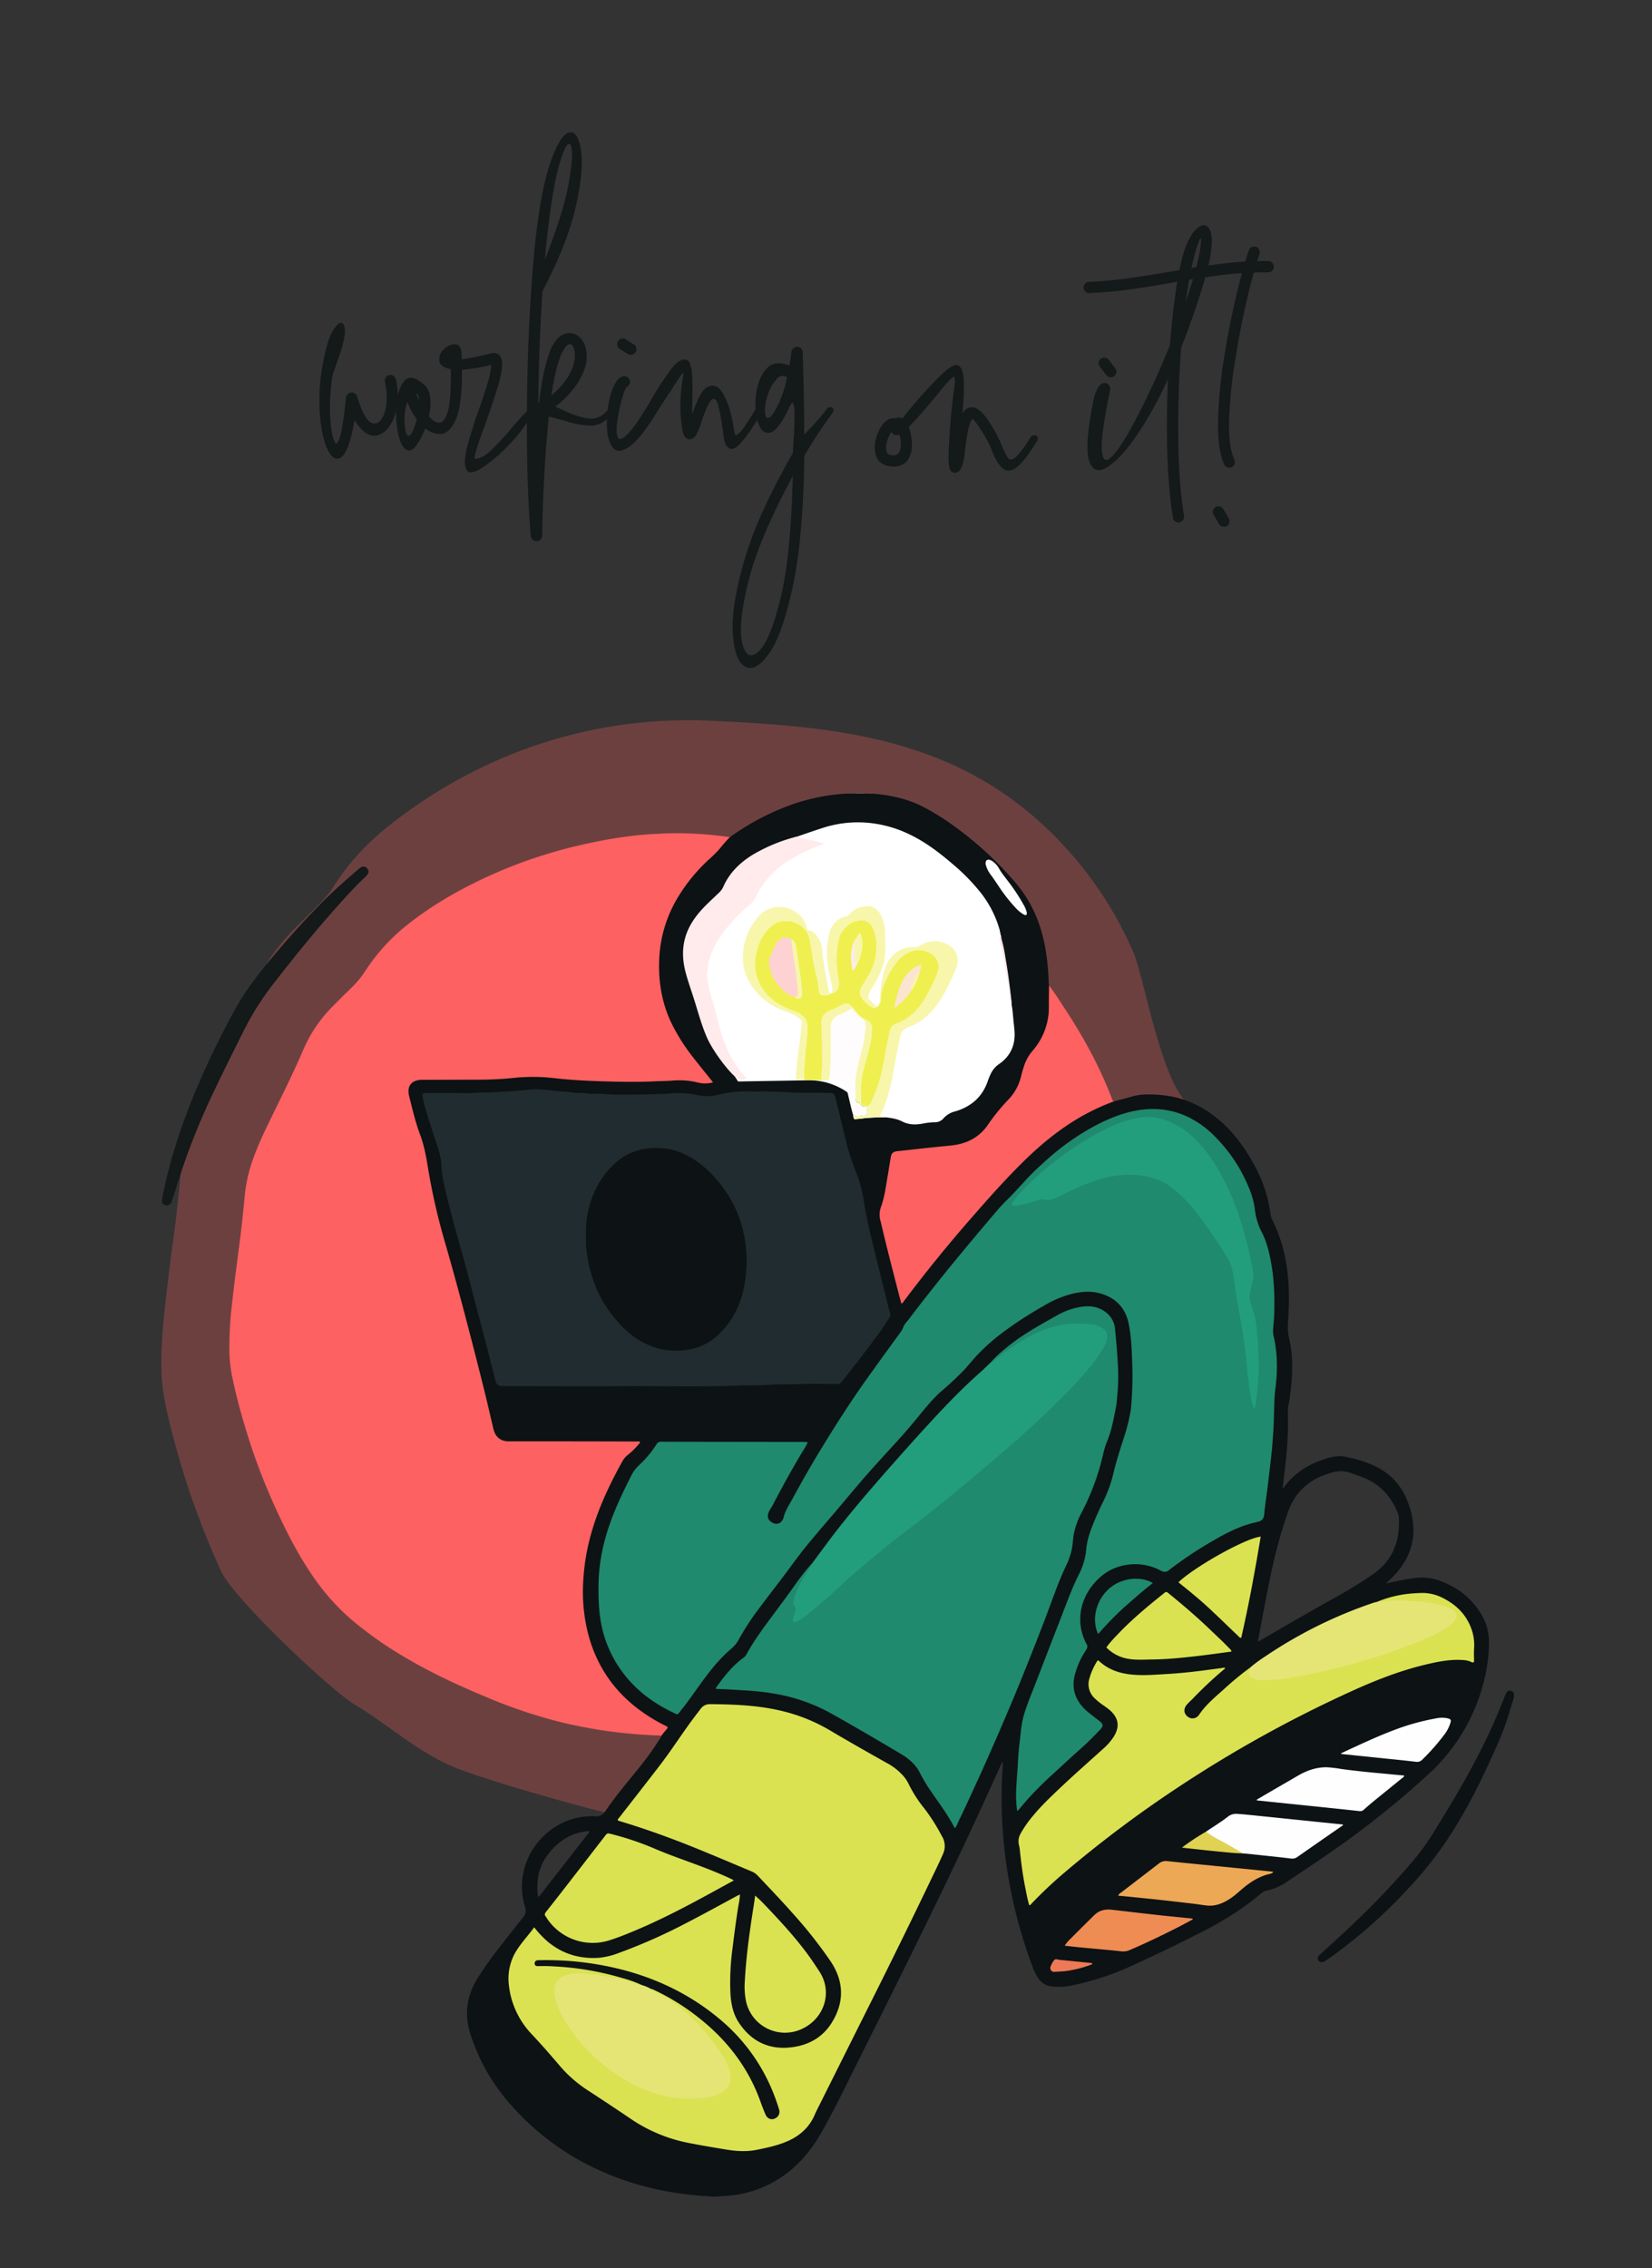 <svg id="Layer_1" data-name="Layer 1" xmlns="http://www.w3.org/2000/svg" viewBox="0 0 1065.6 1463.04"><rect x="0" y="0" width="1065.6" height="1463.04" fill="#333333" stroke="none"/><title>illustration</title><path d="M774.28,715A116.85,116.85,0,0,0,766,724.4c-2.74,3.44-6.1,6.27-9.28,9.27a142.06,142.06,0,0,0-24.57,29.86,106.74,106.74,0,0,0-15.75,49.21c-1.17,18.69,1.43,36.73,9.34,53.84,5,10.87,11.69,20.74,19,30.16,4.69,6,9.53,11.93,14.3,17.9.43.54.83,1.09,1.38,1.81a25.15,25.15,0,0,1-12.87-.05A63.09,63.09,0,0,0,727,915c-4.67.38-9.35.34-14,.57-11.39.57-282.21-253.41-293.61-253.69-15.66-.39-31.31-.92-46.9-2.66a156.21,156.21,0,0,0-34.72-.43,265.78,265.78,0,0,1-28.64,1.48l-46.74.15a14.42,14.42,0,0,0-6.26,1.1,8.09,8.09,0,0,0-5,7.4,16.14,16.14,0,0,0,.44,4.85c2.7,10.53,5.09,21.14,9,31.35,3.38,8.88,5.1,18.22,6.58,27.56a521,521,0,0,0,14.4,62.68c11,38.31,21,76.9,30.72,115.55,2.91,11.53,5.53,23.14,8.28,34.71.19.79.36,1.59.58,2.37,1.7,6,5.81,9.19,12,9.29,3.77.07,7.54,0,11.31,0l94.09.15a5.49,5.49,0,0,1,2.64.23c.37,1.09-.71,1.45-1,2.08a13,13,0,0,1-4.42,5.6c-3.47,2.21-6.76,4.49-8.7,8-10.62,19.07-19.92,38.71-25.88,59.79a177.22,177.22,0,0,0-6.44,38.13c-.91,16,62.71,20.68,67.17,36.08,8.52,29.39-35.82,62.41-9.71,78,3.49,2.09,7.07,4,10.75,5.77,1.31.62,1.41,1.22.5,2.27s-1.62,1.92-2.43,2.89a6.74,6.74,0,0,1-5.37,2.47h0c-26.41-.89-35.95-22.71-61.65-28.83-21.22-5-80.67-21.69-100.8-30-23.89-9.91-42.6-27.41-64.8-40.77-14.94-9-77.32-67.47-85.74-85.69a510.21,510.21,0,0,1-24.11-62.92c-4.55-14.62-8.56-29.39-11.73-44.37a125.71,125.71,0,0,1-2.7-23c-.31-13,.79-26,2.18-38.9,1.77-16.55,3.87-33.06,6.11-49.55,1.86-13.72,3.19-27.5,4.56-41.28,1.06-10.69,4-21,7.74-31,4.6-12.43,10.52-24.26,16.34-36.14,8.42-17.17,16.84-34.34,24.38-51.93,5.43-12.67,13.39-23.74,22.92-33.65,5.67-5.89,11.6-11.53,17.38-17.32a72,72,0,0,0,9.83-12.12c9.91-15.61,22.51-28.72,37-40C311.8,485,383.39,461.43,458.53,464.9c74.15,3.42,145.08,9.52,204.77,58.86a243.32,243.32,0,0,1,67.91,90.83c7.26,16.84,20.1,97,40.64,100.15C772.66,714.86,773.47,714.93,774.28,715Z" fill="#fe6161" opacity="0.29"/><path d="M566.13,519.84c43.75,6.34,88.7,37.71,100.08,83.52,6.32,25.41.2,46.81-2.16,54.72-13,43.68-49.13,64.36-59,69.84-9.68,5.35-49.64,27.44-95,12.24-46.34-15.51-79.28-63.49-77-113.76,2.36-53,42.7-83.42,46.8-86.4C516.44,513.29,556.17,518.4,566.13,519.84Z" fill="#fff"/><path d="M976.55,1094.76c-1.34,4.32-2.66,8.65-4,13-3.72,11.67-8.92,22.72-14.12,33.77a352.68,352.68,0,0,1-25,45.26A251,251,0,0,1,908,1218.51,325.21,325.21,0,0,1,857.52,1263c-.78.55-1.59,1.07-2.37,1.63a5.5,5.5,0,0,1-2,.84,2.34,2.34,0,0,1-2.73-1,2.44,2.44,0,0,1,.19-2.92,13.48,13.48,0,0,1,1.68-1.7c12.21-10.93,24.21-22.08,35.65-33.82,9.21-9.45,18.13-19.16,26.47-29.39,6.13-7.51,11-15.89,16.06-24.12,9.68-15.71,18.88-31.69,27-48.28q7-14.3,12.79-29.14c.32-.82.63-1.65,1-2.43,1.34-2.65,3-2.9,5.23-.78Z" fill="#0d1214"/><path d="M552.23,511.56h5.28a.5.5,0,0,1-.17.72,6.79,6.79,0,0,1-4.94,0A.51.51,0,0,1,552.23,511.56Z" fill="#626567"/><path d="M957.09,1044.26c-5.7-11.37-14.7-19.16-26.39-23.91a34.37,34.37,0,0,0-16.63-2.69,109,109,0,0,0-12.29,2.05c-1.25.28-2.51.49-3.76.76s-2.46.55-3.9.87c.2-.37.22-.46.28-.5.54-.48,1.09-.94,1.62-1.43,14.22-13,19.08-28.74,13.24-47.31-3.45-11-9.84-19.82-20.23-25.39a71.74,71.74,0,0,0-18.7-6.52,29.88,29.88,0,0,0-5.89-1,28,28,0,0,0-8.46,1.45c-11.26,3.36-20.91,9.09-27.86,18.82-.16.23-.34.51-.74.4.32-2.85.62-5.71,1-8.56,1.55-12.94,2.78-25.9,2.37-39a23.38,23.38,0,0,1,.35-6A103.62,103.62,0,0,0,832.72,895c1.13-10.3,1.28-20.55-1-30.76a35.62,35.62,0,0,1-1-10.24,197.48,197.48,0,0,0,.44-25.86c-.87-14.35-4-28.11-10.33-41.06a12.78,12.78,0,0,1-1.33-4.08,89.13,89.13,0,0,0-11.06-32.69c-4.85-8.61-10.39-16.71-17.45-23.66-11.89-11.71-25.88-19.12-42.75-20.42-6.14-.48-12.28-.68-18.32,1.08-3.75,1.1-7.54,2.05-11.32,3.07h0a9.51,9.51,0,0,0-4.34.95A136.08,136.08,0,0,0,690.14,724a203.41,203.41,0,0,0-37,31.46c-9.78,10.44-19.45,21-28.83,31.78q-21.08,24.27-40.5,49.9c-.55.73-.9,1.7-2.07,2a17.58,17.58,0,0,1-1.12-3.4c-1-3.79-1.92-7.59-2.9-11.39-3.31-12.85-6.6-25.71-9.57-38.65a10.36,10.36,0,0,1,.37-6.11,64.72,64.72,0,0,0,2.62-10c1.41-7.38,2.75-14.78,3.83-22.22.42-2.9,1.28-4,3.69-4.27,7.48-.73,14.93-1.62,22.38-2.54,5.71-.71,11.51-.59,17.13-1.9,7.81-1.82,14.44-5.52,19.08-12.31a122.38,122.38,0,0,1,12.45-15.51,36.38,36.38,0,0,0,9.71-17.34c1.39-6.22,3.74-12,8.16-16.85a38.59,38.59,0,0,0,5.78-9.35c4.68-9.65,3.79-20,3.71-30.16a5.13,5.13,0,0,0-.46-1.6h0c0-.48-.14-1-.15-1.42a153.68,153.68,0,0,0-2.32-23.35c-2.86-15.37-8.78-29.38-19-41.32a223.16,223.16,0,0,0-38.6-35.79,151.85,151.85,0,0,0-21.71-13.59c-10.11-5-20.89-7.33-32.05-8.18a4.6,4.6,0,0,1-1.92,0l-3.33,0h-5.38l-3.81,0H546a127.85,127.85,0,0,0-32.59,6.13A160.09,160.09,0,0,0,470.77,540h0a7.67,7.67,0,0,0-3.68,2.94,106.69,106.69,0,0,1-7.89,8.71c-4.38,4.44-9,8.62-13,13.46-8.43,10.25-15,21.48-18.57,34.36a84.4,84.4,0,0,0-2.91,30.14,92.05,92.05,0,0,0,3.83,20.7A94.62,94.62,0,0,0,439.17,672a262,262,0,0,0,17.48,23.16c.62.76,1.48,1.41,1.64,2.62a13.69,13.69,0,0,1-6.27,0,61.67,61.67,0,0,0-18.11-1.5c-6.53.56-13.08.69-19.62.83-12.79.28-25.57-.22-38.35-.83-7.35-.36-14.63-1.39-22-1.8-4.86-.27-9.7-1-14.6-.57-10.1.91-20.2,1.85-30.37,1.82-11.59,0-23.19,0-34.79,0a21,21,0,0,0-5.7.66,7,7,0,0,0-5.4,6.8,13.64,13.64,0,0,0,.14,3.83c1.6,6.69,2.92,13.48,5.33,19.93a128,128,0,0,1,6.54,24.53,378.15,378.15,0,0,0,9.67,44q11,38.29,20.81,76.9,6.24,24.28,12,48.7c1.64,7,4.67,9.25,11.88,9.25h78.48c.64,0,1.28,0,1.92,0s1.23-.18,1.45.51-.32,1-.7,1.43a57,57,0,0,1-5.87,5.65,14.41,14.41,0,0,0-3.85,4.55A274.5,274.5,0,0,0,386,973.6a147.4,147.4,0,0,0-10.51,49.26,108.62,108.62,0,0,0,3.74,32.52,87.33,87.33,0,0,0,29.5,45.3,96.65,96.65,0,0,0,18.7,12.1c2.58,1.26,2.6,1.49.81,3.82-.72,1-1.62,1.8-1.71,3.09a6.61,6.61,0,0,1-1.21,2.32,193.38,193.38,0,0,1-14.23,19.57c-7.06,8.78-14.39,17.35-20.67,26.73a6.87,6.87,0,0,1-6.31,3.2,47.45,47.45,0,0,0-10.51.67c-26.05,5.15-43,32-34.91,57.89a6.54,6.54,0,0,1-1.28,6.64c-5.16,6.42-10.23,12.9-15.29,19.4a216.19,216.19,0,0,0-14.48,20.57c-6.5,10.76-8.16,22.19-4.49,34.3a124.73,124.73,0,0,0,25.82,46,167.27,167.27,0,0,0,52,40.17c21,10.5,43.36,16.41,66.69,18.72,3.81.38,7.63.63,11.45.95l3.35,0c3.49-.37,7-.43,10.49-.91a72.06,72.06,0,0,0,34.62-14.18c9.43-7.22,16.62-16.32,22.45-26.57,7.38-13,13.93-26.42,20.57-39.8,8.76-17.67,17.63-35.28,26.39-52.95q12.07-24.37,24-48.81,23.16-47.47,44.79-95.66c.24-.53.31-1.2,1-1.54,0,1,.06,2,0,2.92a295.53,295.53,0,0,0-.39,33.54,306.71,306.71,0,0,0,4.7,41.65,313.92,313.92,0,0,0,15,54.16,32.72,32.72,0,0,0,3.63,7.27,11.56,11.56,0,0,0,8,5.2,42.37,42.37,0,0,0,15.48-.91,174.15,174.15,0,0,0,34.09-11.1c15.69-7,31.1-14.5,46.42-22.24,14.15-7.15,27.67-15.33,39.79-25.66a7.85,7.85,0,0,1,3.6-1.79,37.64,37.64,0,0,0,13.5-6c8.9-6,17.83-11.87,26.64-18a580.2,580.2,0,0,0,65.15-52,120.3,120.3,0,0,0,33.12-53.06,109,109,0,0,0,4.93-28.23C960.64,1055.9,959.91,1049.9,957.09,1044.26ZM830.51,976c4.77-14,14.45-22.34,28.5-26.16a19.61,19.61,0,0,1,12.88.42c3.33,1.33,6.8,2.29,10.05,3.86,9.48,4.56,15.77,12,19.64,21.64.95,2.38.84,4.86.8,7.33-.14,8.42-2.18,16.26-7.21,23.16a39.63,39.63,0,0,1-9.67,9.23c-7.64,5.25-15.55,10.06-23.64,14.58-16.16,9-32.18,18.31-48.22,27.57-.62.36-1.25.68-2.27,1.23.89-4.8,1.68-9.19,2.51-13.57,2.42-12.7,4.73-25.42,7.65-38A323.29,323.29,0,0,1,830.51,976ZM473.68,693.77a64.79,64.79,0,0,1-11.5-23c-3.1-10.77-5-21.81-7.45-32.73-2.69-12,.52-23.12,6.53-33.55a101.85,101.85,0,0,1,14-18.5,9.42,9.42,0,0,0,2.08-3.18c5.25-14.49,15.5-24.35,29-31.2q2.18-1.1,4.34-2.23a4.23,4.23,0,0,1-1-.19c-3.26-.9-6.5-1.89-9.77-2.78-.63-.17-1.47-.25-1.45-1.24a99.18,99.18,0,0,1,11-3.95c7.09-2.42,14.16-4.93,21.29-7.23a73.34,73.34,0,0,1,25.51-3.53,76.8,76.8,0,0,1,30.85,7.94c10.17,4.92,19,11.72,27.5,19a129.34,129.34,0,0,1,17.62,17.94,68.51,68.51,0,0,1,12.41,23.85,5.47,5.47,0,0,1,.34,1.87h0a5.32,5.32,0,0,0,.34,1.18c0,.27.09.54.13.81.29.49,0,1.12.39,1.59,0,.16.07.31.1.47l-.15.2a1.1,1.1,0,0,1-.47.1c3.07,12,4.74,24.32,6.48,36.59.3,2.1.59,4.21.78,6.33.8,4.16.9,8.4,1.43,12.59.13,1.11.21,2.22.32,3.33.87,9.18-2.14,16.64-9.8,22a15.78,15.78,0,0,0-5.51,6.48,40.21,40.21,0,0,0-1.74,4.19c-3.46,10.5-10.82,16.91-21.22,19.94a14.62,14.62,0,0,0-7.44,4.44,7.05,7.05,0,0,1-5.69,2.54,45.8,45.8,0,0,0-8.07.94c-4.51.82-8.84.69-13.05-1.49-3.21-1.66-6.81-2.17-10.38-2.59a128.7,128.7,0,0,0-13.32.47c-1.64.19-3.27.45-4.91.55-2.36.13-2.38.78-2.84-2.34,2,.86,4,.56,6,.25a22.37,22.37,0,0,1,2.57-.26c.63-1.79-.31-5.39-.46-5.42-.59-.14-1.2-.23-1.79-.35l-4.6-4.52a43,43,0,0,0-30.82-12.29l-45.2.76ZM352.74,1197.11c6.7-9.27,15.54-15.23,27.25-16.07l.27.49q-16.33,20.94-32.66,41.87l-.53-.22C345.83,1213.85,347.09,1204.92,352.74,1197.11Z" fill="#0d1214"/><path d="M718.67,710.35c-21,7.57-38.79,20.08-54.82,35.29-13.53,12.83-25.83,26.84-38.08,40.86q-22.5,25.75-43,53.11c-.31.42-.51,1-1.37,1.12-.71-2.66-1.45-5.33-2.14-8-3.69-14.39-7.43-28.76-10.82-43.23-.13-.54-.21-1.1-.39-1.63a14.79,14.79,0,0,1,.44-10c2.07-5.88,2.83-12.12,3.91-18.25.76-4.33,1.41-8.67,2.14-13,.49-2.88,1.5-3.81,4.41-4.12,10.08-1.09,20.16-2.26,30.26-3.23,4.23-.41,8.43-.74,12.48-2.14a29.38,29.38,0,0,0,15.6-11.72,126.61,126.61,0,0,1,13.32-16.35,32.21,32.21,0,0,0,8-14.77q.82-3.49,2-6.91a28.4,28.4,0,0,1,5.37-9.53,42.79,42.79,0,0,0,10.43-24.27c.15-1.67.13-3.36.15-5,0-4.31.06-8.63.09-12.94,4.05,5.25,7.52,10.89,11.14,16.43a329.73,329.73,0,0,1,17.56,30A282.56,282.56,0,0,1,717,708C717.35,708.85,717.33,710.11,718.67,710.35Z" fill="#fe6161"/><path d="M470.77,540a90.94,90.94,0,0,0-6.49,7.37A73.67,73.67,0,0,1,457,554.6a111.74,111.74,0,0,0-19.3,23.45,83.9,83.9,0,0,0-12.37,38.65c-.91,14.67,1.13,28.85,7.34,42.28a123.12,123.12,0,0,0,14.94,23.69c3.68,4.73,7.48,9.37,11.23,14.05l1.09,1.43a19.82,19.82,0,0,1-10.12,0A49.3,49.3,0,0,0,433.61,697c-3.67.29-7.34.26-11,.44-8.94.45-17.9.42-26.85.2-12.3-.31-24.59-.72-36.84-2.09a122.39,122.39,0,0,0-27.26-.34,211.12,211.12,0,0,1-22.5,1.17l-36.71.11a11.43,11.43,0,0,0-4.91.86,6.4,6.4,0,0,0-4,5.82,12.87,12.87,0,0,0,.35,3.81c2.12,8.27,4,16.6,7,24.62,2.66,7,4,14.31,5.17,21.64a410,410,0,0,0,11.31,49.23c8.66,30.09,16.48,60.4,24.13,90.75,2.28,9.06,4.34,18.17,6.5,27.26.15.63.28,1.25.46,1.87,1.33,4.69,4.56,7.21,9.46,7.3,2.95,0,5.91,0,8.87,0q37,0,73.9.12a4.19,4.19,0,0,1,2.08.18c.25.74-.35,1-.67,1.43a47.49,47.49,0,0,1-7,6.93,13.6,13.6,0,0,0-3.47,3.93c-8.34,15-15.65,30.4-20.32,47a138.78,138.78,0,0,0-5.06,30,109.47,109.47,0,0,0,3.77,37c6.68,23.09,20.85,40.34,41.35,52.58,2.75,1.64,5.56,3.17,8.45,4.53,1,.49,1.1,1,.39,1.79-1.29,1.5-2.54,3.05-3.81,4.58a4.82,4.82,0,0,0-2.34-.38,310,310,0,0,1-61.39-8.33,319.85,319.85,0,0,1-48.55-16.23c-18.77-7.78-37.15-16.33-54.58-26.81a241.42,241.42,0,0,1-33.36-23.76,145.64,145.64,0,0,1-25.35-29c-8.86-13.08-16-27.12-22.59-41.43a401.55,401.55,0,0,1-18.94-49.41c-3.77-12.14-7.07-24.39-9.62-36.84a90.49,90.49,0,0,1-1.71-16.42,241,241,0,0,1,1.78-30.85c1.54-14.22,3.51-28.37,5.29-42.56,1.18-9.35,2.09-18.73,3-28.11a98.2,98.2,0,0,1,6.07-24.35c3.61-9.76,8.27-19.05,12.84-28.37,6.61-13.49,13.22-27,19.14-40.8a88.78,88.78,0,0,1,18-26.42c4.55-4.73,9.3-9.24,13.93-13.89a58.68,58.68,0,0,0,7.76-9.73,124.76,124.76,0,0,1,28.77-30.94c14.76-11.51,30.91-20.72,47.8-28.7a310.14,310.14,0,0,1,65.92-22.16A293.71,293.71,0,0,1,408.86,539c5.39-.61,10.82-1,16.25-1.24,5.91-.31,11.83-.45,17.73-.22a233.64,233.64,0,0,1,26,2.15C469.49,539.82,470.13,539.87,470.77,540Z" fill="#fe6161"/><path d="M104.77,776.12c-.47-1.33,0-2.65,0-4a326,326,0,0,1,10.91-40.67c9.35-27.7,21.65-54.08,35.59-79.72,6.44-11.85,14.58-22.53,23.2-32.84,11.24-13.44,22.85-26.53,35.32-38.84,6.95-6.86,14.27-13.3,21.68-19.64a8,8,0,0,1,1.57-1.08,3,3,0,0,1,3.85.86,2.73,2.73,0,0,1,.24,3.72,6.61,6.61,0,0,1-1.08,1.28c-8.31,7.86-15.88,16.42-23.42,25-13,14.79-25.27,30.14-37.31,45.69a182.91,182.91,0,0,0-18.78,30.31c-6.5,13-13,26-19.2,39.13a445.87,445.87,0,0,0-23.87,61.29c-.86,2.83-1.7,5.66-2.77,8.41S106.84,778.38,104.77,776.12Z" fill="#141919"/><path d="M521.08,930.21a47.59,47.59,0,0,1-3.44,6.06q-10,16.77-19,34.16c-.73,1.42-1.72,2.71-2.44,4.13-2.12,4.19-.29,6.68,2.85,7.92a4.29,4.29,0,0,0,5.31-1.52,5.6,5.6,0,0,0,1-1.91c1.1-4.77,3.9-8.75,6.16-12.94q9.11-16.89,19.14-33.24c9.18-15,18.66-29.79,28.9-44.1q10.45-14.62,21.07-29.14a14.8,14.8,0,0,0,2-3.55c.74-2,2.28-3.46,3.53-5.1q14.57-19.18,29.86-37.8,13.49-16.38,27.26-32.51c2.28-2.68,4.72-5.21,7.24-7.66,4-3.9,7.65-8.16,11.47-12.24,4-4.33,8.37-8.37,12.77-12.32A161.43,161.43,0,0,1,697.86,731c9.43-5.79,19.27-10.75,30-13.56,13.35-3.48,26.44-2.91,39,3.27a62.26,62.26,0,0,1,17.58,13.13,100.19,100.19,0,0,1,22.44,35.63,54,54,0,0,1,2.71,11.88,41.78,41.78,0,0,0,4.51,13.83c3.23,6.44,4.76,13.35,6,20.36,1.88,10.76,2.12,21.61,1.81,32.48-.1,3.34-.54,6.68-.75,10a16.86,16.86,0,0,0,.59,4.73A86.93,86.93,0,0,1,823.53,876a111.5,111.5,0,0,1-1,20.75q-.37,3.33-.5,6.68c-.23,6.07-.26,12.15-.62,18.2-.32,5.26-.68,10.51-1.22,15.75-.64,6.11-1.43,12.2-2.12,18.3-.65,5.7-1.49,11.39-2.22,17.08-.2,1.58-.25,3.17-.52,4.76a4.49,4.49,0,0,1-3.63,3.94l-2.55.64c-8.95,2.16-17.13,6.13-25,10.7a253,253,0,0,0-30,19.83,4.27,4.27,0,0,1-5.24.52,34.74,34.74,0,0,0-16.31-4.25c-11.92,0-21.42,5-28.56,14.48a36.25,36.25,0,0,0-6.34,13.32,33.41,33.41,0,0,0,2.09,21.52,12,12,0,0,0,.95,1.94c1,1.48.74,2.74-.24,4.18a52.5,52.5,0,0,0-6.85,14.71c-1.86,6.19-1.59,12.13,1.68,17.81a28.73,28.73,0,0,0,7,7.83c2.29,1.87,4.66,3.64,7,5.49s2.51,3.13.41,5.35c-4.12,4.36-8.37,8.59-12.86,12.58q-5.64,5-11.18,10.15c-5.5,5.11-11.16,10.07-16.39,15.46a166.33,166.33,0,0,0-11.4,12.63,5.6,5.6,0,0,1-1.83,1.7,77,77,0,0,1-.5-15.43c.16-4,.53-8,.79-11.94.23-3.59.36-7.18.68-10.76.34-3.81.85-7.61,1.25-11.41a74.12,74.12,0,0,1,1.9-11.56,158.51,158.51,0,0,1,5.68-15.77c6.13-15.86,12.22-31.75,18.41-47.59,3.71-9.52,7.1-19.17,11.76-28.32a44.55,44.55,0,0,0,4.64-16.24c.53-5.66,2.38-11.06,4.53-16.33q2.94-7.22,6.39-14.21a86.8,86.8,0,0,0,6.59-18.21c1.81-7.63,4.18-15.07,6.6-22.51a121.3,121.3,0,0,0,4.43-17.38c.34-2,.45-4.12.63-6.19a226.33,226.33,0,0,0,.37-27.56c-.28-7.73-.65-15.48-2.24-23.08-2.17-10.31-8.63-16.7-18.68-19.41-6.24-1.69-12.51-1-18.69.59a68.38,68.38,0,0,0-17.31,7.49,250.35,250.35,0,0,0-25.95,16.79,133.49,133.49,0,0,0-16.23,14.18c-3.14,3.29-6,6.87-9.06,10.22a197.07,197.07,0,0,1-14.7,13.76c-6.1,5.37-11.06,11.72-16.19,17.94-3.15,3.82-6.34,7.62-9.65,11.3-8.87,9.87-18,19.52-26.59,29.61-6.69,7.83-13.26,15.78-20,23.6-5.3,6.19-10.59,12.39-15.72,18.73-4.62,5.71-8.86,11.72-13.29,17.59-5.59,7.39-11.27,14.72-16.81,22.15a166.72,166.72,0,0,0-13,20.12,18,18,0,0,1-4.31,5.07,100.87,100.87,0,0,0-12.3,12.75c-6.28,7.68-11.69,16-17.68,23.88-1.26,1.66-2.62,3.24-3.84,4.91a1.48,1.48,0,0,1-2.19.54c-10.62-4.92-20.28-11.18-28.34-19.76a76.62,76.62,0,0,1-18.05-31.51c-3.08-10.58-3.49-21.37-3.33-32.27.23-15.63,3.8-30.51,9.54-45,3.46-8.69,7.52-17.11,11.76-25.45a22.51,22.51,0,0,1,4.77-6.27,67,67,0,0,0,11.34-13.58,3.23,3.23,0,0,1,3.16-1.62q46.31.09,92.63.13C519.77,930.12,520.25,930.17,521.08,930.21Z" fill="#1f8a6e"/><path d="M291.41,705c4.8,0,9.62.23,14.4-.07,4.62-.29,9.25-.18,13.86-.47,5-.31,10-.62,15-1,4-.27,7.91-1,11.88-.84a90.33,90.33,0,0,1,10,.83c1.72.27,3.48.29,5.22.45,2.29.2,4.64.36,6.87.72,3.41.54,6.83.1,10.24.71,2.56.46,5.27,0,7.9.16,10.29.8,20.6.51,30.9.34,4.77-.08,9.57-.14,14.33-.47a45.24,45.24,0,0,1,6.67-.34,70.62,70.62,0,0,1,11.58,1.35,27.47,27.47,0,0,0,12.56-.17c6.64-1.45,13.28-2.54,20.12-2.22,3.35.16,6.71,0,10.07,0,5.26.12,10.54.22,15.78.58,8.71.6,17.4.15,26.1.36,2.82.07,3.28.36,4,3.08,2.55,10.43,5,20.88,7.65,31.3a147.44,147.44,0,0,0,5.5,16.31,85.74,85.74,0,0,1,5,17.91c1.93,13.09,5.18,25.87,8.37,38.68,2.37,9.49,4.7,19,7.06,28.5a50.77,50.77,0,0,0,1.56,5.75,4,4,0,0,1-.58,3.83c-1.73,2.68-3.43,5.39-5.31,8q-6.63,9.06-13.42,18c-3.77,4.94-7.7,9.74-11.45,14.69a4.08,4.08,0,0,1-3.69,1.68c-7.84,0-15.69-.25-23.51.08-6.63.28-13.27,0-19.86.51-6.24.48-12.45.12-18.67.38-25.25,1.05-50.51.28-75.77.43s-50.55,0-75.83,0c-.64,0-1.28,0-1.92,0a4.24,4.24,0,0,1-4.46-3.54c-2.11-8.25-4.15-16.52-6.3-24.76-3.26-12.55-6.67-25.07-9.87-37.65-2.64-10.41-5.65-20.73-8.51-31.09-2.51-9.14-4.94-18.29-7.18-27.49-1.1-4.48-2-9-2.68-13.55-.32-2.2-.17-4.44-.41-6.67A57,57,0,0,0,281.69,738c-3.22-9.93-6.68-19.79-9-30-.55-2.43-.15-3,2.39-3,5.44,0,10.88,0,16.32,0Z" fill="#212c30"/><path d="M344.59,1243.1a60.39,60.39,0,0,0,9.15,9.61c9.73,7.93,20.94,11,33.33,10a49.92,49.92,0,0,0,12.28-3.13,354.59,354.59,0,0,0,42.89-19c11-5.66,21.86-11.64,32.76-17.52.69-.37,1.4-.7,2.29-1.14a45.22,45.22,0,0,1-1,7.27c-1.52,9.39-2.7,18.82-3.89,28.25a162.66,162.66,0,0,0-1.28,27.28c.3,7.36,1.64,14.47,6,20.67,8,11.49,19,16.74,33,15.16,11.2-1.27,20.4-6.27,26.38-15.89,8.16-13.12,8-26.46-.61-39.43a288.15,288.15,0,0,0-24.17-30.7c-7.41-8.39-15.16-16.46-22.82-24.62a11.57,11.57,0,0,0-4.1-2.85c-11.42-4.77-22.8-9.62-34.26-14.3-16.72-6.83-33.69-13-51-18.2-.37-.11-.8-.11-1.09-.63,0-.68.65-1.13,1.07-1.67,8.72-11.24,17.53-22.43,26.18-33.72,7.25-9.46,13.68-19.51,20.75-29.1,1.81-2.44,3.67-4.84,5.51-7.26a7.13,7.13,0,0,1,6-3c16,.11,32,.75,47.59,4.69a110.86,110.86,0,0,1,29.82,12.23c12,7.16,24.21,14,36.38,20.89a37.71,37.71,0,0,1,10.91,8.48,23.27,23.27,0,0,1,3.34,5,83,83,0,0,0,10.19,15.92,120.2,120.2,0,0,1,10.95,17.16c.19.35.38.71.57,1a12.15,12.15,0,0,1,.45,11.5c-2.3,5.27-4.83,10.44-7.32,15.62q-20.62,43-42.06,85.62-15,30-30,60c-1.11,2.21-2.25,4.4-3.23,6.68-3.29,7.71-9,13.1-16.5,16.61-6.58,3.06-13.61,4.57-20.65,6-6.61,1.36-13.22,1-19.79-.1-8.51-1.38-17-2.81-25.48-4.49a100.54,100.54,0,0,1-37-15.83c-9.13-6.19-18.34-12.25-27.58-18.29a82.46,82.46,0,0,1-17.71-15.69c-5.86-6.87-11.78-13.69-18-20.27a54.35,54.35,0,0,1-14.59-31.44,34.17,34.17,0,0,1,5.53-23.31C337,1252.28,341,1248,344.59,1243.1Z" fill="#dae252"/><path d="M638.59,879.22a79,79,0,0,1,10.08-9.53c10.14-8.57,21.77-14.83,33.24-21.32A46.18,46.18,0,0,1,696.73,843c5.76-1,11.29-.46,16.22,3.14a15,15,0,0,1,6.26,10.89c.79,7.62,1.45,15.25,1.82,22.9a122,122,0,0,1-.23,18.92c-.32,3-.41,6.06-1,9-1.49,7.34-2.7,14.73-5.65,21.71-2.06,4.86-2.88,10.13-4.29,15.2a155.75,155.75,0,0,1-12,30.49,50.6,50.6,0,0,0-5.24,14.35c-.46,2.59-.53,5.24-.94,7.84a44.44,44.44,0,0,1-3.94,12.27c-5.4,11.35-9.33,23.27-13.82,35q-8.48,22.15-17.48,44.09-11.16,27-23.18,53.67c-4.94,10.92-9.93,21.82-15.13,32.62a19.45,19.45,0,0,1-1.88,3.83.49.49,0,0,1-.64-.2c-4.14-8-9.48-15.16-14.57-22.52a105.75,105.75,0,0,1-7.67-12.72c-2.75-5.47-7.26-9.25-12.44-12.31-14.71-8.72-29.44-17.4-44.36-25.74a114.2,114.2,0,0,0-34.76-12.61,168.26,168.26,0,0,0-21.84-2.53c-6-.35-12.07-.8-18.08-.92-.26-.67.14-1,.4-1.39,5-7,10.28-13.68,17.32-18.77a6.4,6.4,0,0,0,1.87-2.14c5.41-9.84,12.18-18.74,18.85-27.72,4.29-5.77,8.57-11.54,12.72-17.42a146,146,0,0,1,10.82-13.68c.78,1.31-.38,2.08-.91,3-3.7,6.07-7.67,12-9.8,18.88-.67,2.15-1,4.18.27,6.22a3.67,3.67,0,0,1,.1,3.25c-.43,1.37-1,2.7-1.3,4.11-.36,1.63.24,2.1,1.81,1.5a11.77,11.77,0,0,0,2.47-1.45,163.07,163.07,0,0,0,16.52-13.49c16.24-14.69,32.62-29.2,50.12-42.41q25.46-19.23,49.67-40,16.47-14.1,32.55-28.66c9-8.17,17.75-16.59,26.14-25.37,7.06-7.39,13.94-15,19.16-23.89a19.14,19.14,0,0,0,2.71-6.37c.54-3.07-.36-5.06-3.1-6.6a23,23,0,0,0-9.9-2.57c-16.26-1.12-30.68,4.07-44.08,12.81a163.17,163.17,0,0,0-15.46,11.35C640.23,879.07,639.62,879.91,638.59,879.22Z" fill="#1f8a6e"/><path d="M888.11,1033.24a74.65,74.65,0,0,1,19.84-5.19c2.78-.3,5.57-.45,8.37-.57a28.49,28.49,0,0,1,13.91,3c9.64,4.71,16.57,11.86,19.59,22.37a30.75,30.75,0,0,1,1,10.69c-.18,2.85,0,5.74,0,8.34-.72.53-1.14.47-1.48.28-2.56-1.38-5.34-1.48-8.16-1.54-7-.14-13.82,1.2-20.61,2.79-16.8,3.92-32.78,10.14-48.43,17.26a807.39,807.39,0,0,0-113.28,62.83,759.53,759.53,0,0,0-73.7,55.56q-10.47,9-20,19c-.32.33-.55.81-1.26.8-1.15-3.76-1.83-7.66-2.61-11.54-1.54-7.77-2.59-15.6-3.4-23.47a25.57,25.57,0,0,0-.61-3.79,10,10,0,0,1,1.05-7.4,71.75,71.75,0,0,1,7.94-11.4c5.45-6.62,11.68-12.49,17.89-18.37,9-8.53,18.33-16.68,27.51-25a38.18,38.18,0,0,0,6.49-7.35c4.33-6.69,3.54-12.45-2.47-17.65a41.94,41.94,0,0,0-3.45-2.59,45,45,0,0,1-6-4.78,12.39,12.39,0,0,1-3.6-12.7,42.86,42.86,0,0,1,5.38-11.89,2.46,2.46,0,0,1,1.31.78c5.54,5,12.21,7.39,19.53,8.26,7.91.94,15.81.23,23.7-.23,7.58-.43,15.13-1.19,22.66-2.16l13.07-1.73a4.16,4.16,0,0,1,1.89-.09c0,.78-.69,1-1.15,1.4a262.28,262.28,0,0,0-20.23,19.08,41.26,41.26,0,0,0-3.53,3.59c-2.07,2.81-1.58,5.84,1.22,7.67a4.81,4.81,0,0,0,6.16-.55,4,4,0,0,0,.66-.7c4.53-6.92,11-12,17-17.48a194.63,194.63,0,0,1,15.55-12.8,7.46,7.46,0,0,1,.84-.45c.73.84.12,1.66,0,2.49-.4,2.11.22,3.36,2.22,4.2a14.73,14.73,0,0,0,5.15.94,96.38,96.38,0,0,0,21.9-2.11c28.11-5.36,55.57-12.93,82-23.92a84.86,84.86,0,0,0,15.65-8.28,18.22,18.22,0,0,0,3.91-3.52c2.06-2.53,1.74-4.6-1-6.43a16.86,16.86,0,0,0-4.54-2.14c-6.62-2-13.44-2.63-20.3-3.24a111.82,111.82,0,0,0-21.26.43A2.2,2.2,0,0,1,888.11,1033.24Z" fill="#dae252"/><path d="M638.59,879.22c1.86-.35,2.85-2,4.18-3A169.85,169.85,0,0,1,660.45,864a81.19,81.19,0,0,1,15.63-7.18,63.27,63.27,0,0,1,11.38-2.6c4.63-.69,9.25-.38,13.86-.34a19.52,19.52,0,0,1,9.78,2.82c2.44,1.44,3.28,3.57,3,6.45a16.68,16.68,0,0,1-2.48,6.43,95.83,95.83,0,0,1-9.29,13c-7.38,9.06-15.71,17.21-24,25.38-5.12,5-10.41,9.89-15.7,14.74-4.22,3.88-8.48,7.73-12.87,11.41S641.38,941.49,637,945c-3.72,3-7.21,6.26-10.88,9.33-4.08,3.41-8.31,6.67-12.37,10.12-4.24,3.61-8.63,7-13,10.48-6.81,5.37-13.7,10.64-20.57,15.93-5.29,4.07-10.48,8.29-15.65,12.53s-10,8.62-15.1,12.82c-1.65,1.37-3.2,2.88-4.76,4.35-3.83,3.62-7.76,7.12-11.71,10.59-5.44,4.78-10.84,9.61-16.9,13.63a11.37,11.37,0,0,1-2.53,1.34c-1.6.54-2.38,0-2.09-1.7a25,25,0,0,1,1.26-4.11c.61-1.65.86-3.11-.33-4.72-.94-1.27-.6-2.89-.17-4.39a54.2,54.2,0,0,1,6.34-13.89c1.64-2.64,3.3-5.26,5-7.89a1.89,1.89,0,0,0,.34-1.12c4.33-5.82,8.62-11.69,13-17.46,7.16-9.41,14.69-18.52,22.36-27.51q8.57-10,17.32-19.86c8.12-9.13,16.22-18.27,24.53-27.22,10-10.83,20.29-21.48,31.39-31.27C634.59,883.12,636.56,881.14,638.59,879.22Z" fill="#229e7d"/><path d="M473.38,1212.84l-14.25,7.82c-15.84,8.67-31.81,17.07-48.45,24.12-5.74,2.43-11.5,4.79-17.45,6.67a35.48,35.48,0,0,1-40.07-13.55c-.41-.59-.72-1.25-1.18-1.8-.88-1.08-.59-1.93.22-2.94q6.27-7.89,12.43-15.86,12.71-16.38,25.39-32.81c1.7-2.2,1.7-2.2,4.41-1.51a187.07,187.07,0,0,1,27.44,9.23c12.32,5.31,25.12,9.38,37.56,14.4,4.07,1.64,8.11,3.35,12.08,5.24C472,1212.09,472.47,1212.36,473.38,1212.84Z" fill="#dae252"/><path d="M604.53,619.1h0a2.15,2.15,0,0,0-.49-.51,1.25,1.25,0,0,1-.07-.43,7.54,7.54,0,0,1-1.82-2c-4.06-3-8.48-4.17-13.44-2.87a22,22,0,0,0-11.5,8.87A54.9,54.9,0,0,0,568.39,641s0,0,0,0q-.09,1.23-.15,2.46a8.65,8.65,0,0,1-1.6,5.39,2.17,2.17,0,0,1-.56.49l-.34.14-.16-.05a1,1,0,0,1-.84.39c-.5.57-1,.59-1.48,0-3.27-.73-8.25-5.8-8.54-8.91a8.38,8.38,0,0,1,1.37-5c1.06-1.78,2.25-3.48,3.32-5.26a39.21,39.21,0,0,0,5.89-17.74,28.92,28.92,0,0,0-3-15.91,8.56,8.56,0,0,0-5.3-3.42c-6.2-.3-10.61,2.68-14,7.59-.26.39-.58.74-.88,1.11-2.38,7-2.79,14.22-2.34,21.51.17,2.78.75,5.53,1.14,8.29a17.11,17.11,0,0,1,.23,2.13c0,3.11-1.15,5.52-4.45,6.4a.81.81,0,0,0,.09-.1l0-.07-.41.25h0a4.34,4.34,0,0,1-1.14.37,1.63,1.63,0,0,0,.54,0A8.18,8.18,0,0,1,531,642a2.59,2.59,0,0,1-2.68-2.57c-.41-7.28-3-14.14-4-21.31-.51-3.62-1.21-7.21-1.72-10.83-.27-1.92-1.14-3.64-1.59-5.49-2.69-4.27-6.67-6.63-11.49-7.73-1.12,0-2.24,0-3.36,0a13.94,13.94,0,0,0-9.48,4c-5.26,5-7.84,11.34-9.21,18.27a27.61,27.61,0,0,0,1.79,16.6,29.43,29.43,0,0,0,8.89,11.66,4.62,4.62,0,0,1,1.33,1.35A66,66,0,0,0,513,652.53c1.52.57,3.18,1.1,4.25,2.51a6.82,6.82,0,0,1,3.38,5.69c.5,5.41-.35,10.74-.91,16.1-.25,2.37-.35,4.75-.57,7.13-.37,4.12-.58,8.26-.55,12.4,1.1.09,2.19.26,3.29.26,4.16,0,8.33.36,12.49-.11-.88,0-1.75-.07-2.63-.09-2-.06-2.18-.14-1.91-2a73.59,73.59,0,0,0,.41-10.28c0-6,0-12-.14-18,0-2-.34-4-.34-6,0-4.08,1.88-6.89,5.61-8.33a29.4,29.4,0,0,0,6.69-3.14,4.61,4.61,0,0,1,.86-.43c3.39-1.53,5-1.09,7.37,2,2,2.53,4,5.06,6.77,6.76.79.37,1.61.7,2.36,1.14a5.67,5.67,0,0,1,3,5.33,51.89,51.89,0,0,1-1.24,10.17c-1.16,5.7-3,11.22-4.31,16.89a53.12,53.12,0,0,0-1.58,16.09c.12,1.65-.23,3.33,0,5,.55.57.85,1.43,1.8,1.54a1.61,1.61,0,0,1,1.5.35,3.39,3.39,0,0,1,.44.08l.49,0c2.57-1.4,3.09-4.17,4.13-6.51,3.59-8.05,5.51-16.58,7-25.24.93-5.49,2.16-10.92,3.24-16.37a6.55,6.55,0,0,1,4.54-5.31c7.62-2.83,13.21-8.12,17.51-14.92a124.29,124.29,0,0,0,7.84-15.33,26.47,26.47,0,0,0,1.75-5.7C605.78,622.44,604.92,620.8,604.53,619.1ZM513.2,643.55a6,6,0,0,1-.8-.48c.65,0,1.38,0,1.68-.65a5.68,5.68,0,0,0,.68-3c-.49-4.16-.9-8.34-1.43-12.5-.52-4-1.27-8-1.73-12-.34-3.07-1.11-6.08-1.14-9.19h0c2.49,1.5,2.93,4.1,3.31,6.59,1.05,6.84,2,13.69,2.84,20.56.3,2.6.62,5.21.68,7.86S516,644.77,513.2,643.55Zm40-22.55c-1.2,0-1.4-1.07-1.46-1.86-.31-4-1.1-8.07,0-12.12a12,12,0,0,1,1-2.43,5.52,5.52,0,0,1,2-2.59C557.19,606.08,556.48,614.8,553.21,621Zm39.7,7.23-.33.53a27.61,27.61,0,0,1-4.36,9.51c-.14-.19-.42-.42-.38-.56,1-3.86,2.42-7.51,5.23-10.46C593,627.57,593,627.9,592.91,628.23Zm-76,27.23.31.27V655A2.83,2.83,0,0,0,516.89,655.46Z" fill="#efef50"/><path d="M888.11,1033.24l10-.73a56.11,56.11,0,0,1,10,0c1,.1,1.89.26,2.84.28a84.16,84.16,0,0,1,20.93,3.12,20.93,20.93,0,0,1,4.79,2.18c3.34,1.93,3.74,4.83,1.18,7.73a31.29,31.29,0,0,1-8,6c-8.73,5.08-18.21,8.42-27.63,11.92-16.16,6-32.77,10.43-49.51,14.38-7,1.66-14.13,3-21.27,4.19a98.43,98.43,0,0,1-17.81,1.39,16.25,16.25,0,0,1-4.91-.88c-2.75-.93-3.69-2.92-2.68-5.61a3.76,3.76,0,0,0,.55-1.81,91,91,0,0,1,9.61-7.07,290.49,290.49,0,0,1,70.3-34.74C887,1033.45,887.58,1033.37,888.11,1033.24Z" fill="#e5e576"/><path d="M487.11,1222.62c1.82,1.72,3.55,3.23,5.13,4.88,10,10.48,19.85,21,28.49,32.68,2.72,3.66,5.21,7.47,7.72,11.27,9.41,14.26,2.44,31.94-12.73,37.87A25.73,25.73,0,0,1,481.25,1291a48,48,0,0,1-.79-13.58c.9-16.61,3.29-33,5.89-49.45C486.62,1226.23,486.84,1224.49,487.11,1222.62Z" fill="#dae252"/><path d="M794.4,1065.25c-8.31,1.13-16.44,2.27-24.6,3.17-8.74,1-17.48,1.82-26.26,1.93-5.5.06-11,.52-16.5-.54a25.27,25.27,0,0,1-13.4-7.23,69,69,0,0,1,6.4-7.45c9.51-10.2,20.21-19.06,31.08-27.74.77-.62,1.24-.85,2.2-.08,9.31,7.55,18.41,15.33,27.07,23.62,4.27,4.09,8.62,8.09,12.69,12.38A3.77,3.77,0,0,1,794.4,1065.25Z" fill="#dae252"/><path d="M721.22,1222.68a4.42,4.42,0,0,1,1.84-1.91q12.26-9.42,24.51-18.85a7,7,0,0,1,5.34-1.49c14.38,1.48,28.77,2.88,43.15,4.31l24.32,2.43c.27,0,.64-.06.86.42a4.54,4.54,0,0,1-2.5,1.15c-6.37,1.52-11.76,4.87-16.74,9-2.72,2.23-5.24,4.69-8.18,6.65-4.48,3-9.24,5.14-14.78,4.71-2.86-.22-5.69-.78-8.54-1.12-7.7-.9-15.39-1.82-23.09-2.64C738.77,1224.39,730.12,1223.57,721.22,1222.68Z" fill="#eda856"/><path d="M760.11,1020.57c10.8-10.33,44.26-28.9,53.09-29.42-3.62,21.89-7.62,43.66-12.56,65.24-1.06.07-1.42-.64-1.91-1.11-8.3-7.85-16.35-16-25-23.49C769.36,1028,764.81,1024.31,760.11,1020.57Z" fill="#dae252"/><path d="M810.65,1160.78l5.33-3.14c7-4.09,14.1-8.16,21.12-12.27,5.9-3.44,12.14-5.66,19.08-5.47a85.57,85.57,0,0,1,9,1.09c8.23,1.13,16.49,2,24.76,2.74l15.87,1.5c-.24,1-1.07,1.38-1.7,1.89-5.81,4.76-11.67,9.46-17.49,14.21-2.28,1.87-4.55,3.78-6.73,5.77a3.54,3.54,0,0,1-3,1.06c-8.25-.91-16.51-1.77-24.77-2.63l-20.73-2.13-20.65-2.14Z" fill="#fefefe"/><path d="M778,1181.38c4.74-3.24,9.68-6.21,14.21-9.77a8.66,8.66,0,0,1,6.11-1.65c3,.2,5.89.48,8.83.78q13.47,1.37,26.93,2.77l32.17,3.3c0,.8-.69.94-1.11,1.24-9.44,6.57-18.9,13.11-28.32,19.71a5.44,5.44,0,0,1-4,1c-8.17-1-16.35-1.81-24.53-2.7-2.14-.23-4.29-.42-6.43-.63a10.28,10.28,0,0,1-4-1.6c-5.32-3.41-11.11-6-16.46-9.34C780.11,1183.67,778.41,1183.21,778,1181.38Z" fill="#fefefe"/><path d="M769.41,1238c-3.09,1.64-6.14,3.32-9.25,4.91-10.31,5.28-20.75,10.27-31.39,14.85a10.3,10.3,0,0,1-5.33.86c-9.14-1-18.29-1.76-27.43-2.63-3-.29-6-.65-9.21-1a20.78,20.78,0,0,1,3.75-4.51c5.07-5.11,10.18-10.16,15.3-15.22,3.22-3.17,7.16-4,11.5-3.46,10.16,1.18,20.31,2.38,30.47,3.5,6.91.76,13.83,1.4,20.74,2.1a5,5,0,0,1,.67.15Z" fill="#ef8c54"/><path d="M865.06,1130.87c1.64-.77,3.28-1.55,4.93-2.31,10.71-4.94,21.42-9.91,32.54-13.89a150,150,0,0,1,24-6.36,17.37,17.37,0,0,1,6.89-.06c2.52.55,2.8,1,2,3.45a24.48,24.48,0,0,1-3.67,7,141.45,141.45,0,0,1-14.4,16.34,4.59,4.59,0,0,1-4.1,1.31c-8.41-1-16.83-1.8-25.25-2.68l-22.86-2.36Z" fill="#fefefe"/><path d="M616.72,624.38c-3.3,8.15-7,16.14-12.09,23.34-4.75,6.65-10.69,11.84-18.47,14.63-3.39,1.22-5,3.55-5.67,7-.94,4.76-2,9.5-2.8,14.28-1.22,6.89-2.4,13.79-4.27,20.55a96.57,96.57,0,0,1-5.08,14.18,3,3,0,0,0-.51,1.65c1,.77,2.51-.15,3.56.71a128.7,128.7,0,0,0-13.32.47,1.71,1.71,0,0,0,.89-1.58,1.8,1.8,0,0,0,0-.22c.63-1.79,0-3.58,0-5.38a2.22,2.22,0,0,1-.45,0c-.59-.14-1.2-.23-1.79-.35a3,3,0,0,1-2-2.06c-2.65-.67-2.93-1.14-2.94-4,0-3.59-.11-7.19,0-10.77a60.29,60.29,0,0,1,2.06-11.69c1.11-4.71,2.64-9.31,3.4-14.11.34-2.11.47-4.27.86-6.34a12.46,12.46,0,0,0-.8-6.85l-.19-.08c-3.18-1.72-5.35-4.48-7.41-7.33a8.28,8.28,0,0,0-2.26,1.14,30,30,0,0,1-5.32,2.66c-2.49,1-4.67,2.34-5.7,5a8.31,8.31,0,0,0-.51,3c0,6.62.19,13.25-.06,19.86-.18,4.74-.24,9.5-.87,14.23l-.65.15c-.88,0-1.75-.07-2.63-.09-2-.06-2.18-.14-1.91-2a73.59,73.59,0,0,0,.41-10.28c0-6,0-12-.14-18,0-2-.34-4-.34-6,0-4.08,1.88-6.89,5.61-8.33a29.4,29.4,0,0,0,6.69-3.14,4.61,4.61,0,0,1,.86-.43c3.39-1.53,5-1.09,7.37,2,2,2.53,4,5.06,6.77,6.76.79.37,1.61.7,2.36,1.14a5.67,5.67,0,0,1,3,5.33,51.89,51.89,0,0,1-1.24,10.17c-1.16,5.7-3,11.22-4.31,16.89a53.12,53.12,0,0,0-1.58,16.09c.12,1.65-.23,3.33,0,5,.55.57.85,1.43,1.8,1.54a1.61,1.61,0,0,1,1.5.35,3.39,3.39,0,0,1,.44.08l.49,0c2.57-1.4,3.09-4.17,4.13-6.51,3.59-8.05,5.51-16.58,7-25.24.93-5.49,2.16-10.92,3.24-16.37a6.55,6.55,0,0,1,4.54-5.31c7.62-2.83,13.21-8.12,17.51-14.92a124.29,124.29,0,0,0,7.84-15.33,26.47,26.47,0,0,0,1.75-5.7c.37-1.79-.49-3.43-.88-5.13h0a2.15,2.15,0,0,0-.49-.51,1.25,1.25,0,0,1-.07-.43,7.54,7.54,0,0,1-1.82-2c-4.06-3-8.48-4.17-13.44-2.87a22,22,0,0,0-11.5,8.87A54.9,54.9,0,0,0,568.39,641s0,0,0,0q-.09,1.23-.15,2.46a8.65,8.65,0,0,1-1.6,5.39,2.17,2.17,0,0,1-.56.49l-.34.14-.16-.05a1,1,0,0,1-.84.39c-.5.57-1,.59-1.48,0-3.27-.73-8.25-5.8-8.54-8.91a8.38,8.38,0,0,1,1.37-5c1.06-1.78,2.25-3.48,3.32-5.26a39.21,39.21,0,0,0,5.89-17.74,28.92,28.92,0,0,0-3-15.91,8.56,8.56,0,0,0-5.3-3.42c-6.2-.3-10.61,2.68-14,7.59-.26.39-.58.74-.88,1.11,0-.28,0-.55,0-.83.2-3.25,1.63-6.09,3.22-8.87.22-.38.46-.76.69-1.13h0c.12-.05.24-.08.36-.12l.16-.07a1.75,1.75,0,0,0-.11-.48l.91-.51a16.54,16.54,0,0,1,10.22-5.68c5.11-.8,8.86,1.62,11,6.53A29.52,29.52,0,0,1,571,602.73c0,2.4,0,4.79,0,7.19a37.22,37.22,0,0,1-2.36,15.47,53.31,53.31,0,0,1-5.83,11.21,16.53,16.53,0,0,0-2.84,6.5l.51,1.39c1.91,1.41,3.25,3.45,5.24,4.79l.5-.45a9.34,9.34,0,0,0,1.45-5.25,81.46,81.46,0,0,1,2.34-15.92,23.63,23.63,0,0,1,3.15-7.94c3.77-5.64,8.91-8.94,15.92-8.8l2.15,0c1.91-.77,3.6-2,5.59-2.66,3.41-1.12,6.83-1.68,10.33-.69,4.55,1.3,8.41,3.6,10,8.34A11.93,11.93,0,0,1,616.72,624.38Z" fill="#f7f6ab"/><path d="M558.94,719.39a22.37,22.37,0,0,0-2.57.26c-2,.31-4.07.61-6-.25-1.52-5-2.52-10.17-3.83-15.24a18,18,0,0,0-.66-2.28c-1.47-3.55-4.26-5.19-8-5.4-1-.05-1.9-.08-2.85-.12.63-4.73.69-9.49.87-14.23.25-6.61.07-13.24.06-19.86a8.31,8.31,0,0,1,.51-3c1-2.71,3.21-4.06,5.7-5a30,30,0,0,0,5.32-2.66,8.28,8.28,0,0,1,2.26-1.14c2.06,2.85,4.23,5.61,7.41,7.33l.19.08a12.46,12.46,0,0,1,.8,6.85c-.39,2.07-.52,4.23-.86,6.34-.76,4.8-2.29,9.4-3.4,14.11a60.29,60.29,0,0,0-2.06,11.69c-.13,3.58,0,7.18,0,10.77,0,2.85.29,3.32,2.94,4a3,3,0,0,0,2,2.06c.59.12,1.2.21,1.79.35a2.22,2.22,0,0,0,.45,0C558.94,715.81,559.57,717.6,558.94,719.39Z" fill="#fefcfc"/><path d="M708.33,1054c-4.11-9-1.74-20.7,6.09-28.4,9-8.84,22.64-8.78,29.19-4.5-6.42,4.94-12.4,10.29-18.43,15.58A201.77,201.77,0,0,0,708.33,1054Z" fill="#1f8a6e"/><path d="M662.35,588.82c0,1.39-.51,1.76-1.79,1.14a20.26,20.26,0,0,1-5.54-4.51A103.27,103.27,0,0,1,644,571.34c-1.57-2.31-3.1-4.64-4.76-6.89A18.79,18.79,0,0,1,636,558.3a4.48,4.48,0,0,1-.18-2.35,1.81,1.81,0,0,1,2.36-1.39,6.63,6.63,0,0,1,2.72,1.47,14.11,14.11,0,0,1,3.43,4c1.82,3.31,4.29,6.14,6.51,9.16a115.34,115.34,0,0,1,9.54,14.62A15.8,15.8,0,0,1,662.35,588.82Z" fill="#fff"/><path d="M778,1181.38c3.47,2.87,7.49,4.84,11.42,6.93,4.21,2.24,8.27,4.76,12.42,7.11-4.71,0-9.38-.57-14.06-1-7.3-.69-14.59-1.51-21.88-2.29-1-.11-2-.28-3.47-.47A154.74,154.74,0,0,1,778,1181.38Z" fill="#e0d253"/><path d="M704.7,1266.84a72.84,72.84,0,0,1-17.79,4.56c-2.14.23-4.31.23-6.45.45-2.64.28-3.58-2.16-2.57-4,.08-.14.11-.31.19-.44a12.79,12.79,0,0,1,2-3.27c1-.93,2.43-.08,3.64,0,6.76.62,13.51,1.35,20.27,2C704.18,1266.27,704.42,1266.26,704.7,1266.84Z" fill="#ed7956"/><path d="M518.67,669.41c0,2.79-.48,5.53-.66,8.3-.13,1.88-.18,3.8-.45,5.68a79.16,79.16,0,0,0-.84,9.22,13.22,13.22,0,0,1-.5,3.76l-2.89-.08c-.05-3.83.6-7.6.89-11.4.44-5.71,1.59-11.32,2.1-17,.25-2.84.76-5.66.91-8.52a3.94,3.94,0,0,1,.58.84,14.41,14.41,0,0,1,.85,2.87C519.23,665.2,518.63,667.3,518.67,669.41Z" fill="#f7f6ab"/><path d="M517.83,659.83c0,.12,0,.24,0,.36a3.94,3.94,0,0,0-.58-.84,2.33,2.33,0,0,1,.58.22h0A2.11,2.11,0,0,1,517.83,659.83Z" fill="#feebeb"/><path d="M519.67,676.83c-.25,2.37-.35,4.75-.57,7.13-.37,4.12-.58,8.26-.55,12.4a4.83,4.83,0,0,1-2.33,0,13.22,13.22,0,0,0,.5-3.76,79.16,79.16,0,0,1,.84-9.22c.27-1.88.32-3.8.45-5.68.18-2.77.7-5.51.66-8.3,0-2.11.56-4.21,0-6.35a14.41,14.41,0,0,0-.85-2.87c0-.12,0-.24,0-.36a2.11,2.11,0,0,0,0-.25h0a2.33,2.33,0,0,0-.58-.22c0-.3,0-.59-.05-.88-3.1-3.44-7.22-5-11.45-6.54a42.11,42.11,0,0,1-21-16.11,5.59,5.59,0,0,1-1.14-2.33,31.24,31.24,0,0,0,3.31,4.28,36.91,36.91,0,0,0,10.45,7.8c.54.28,1.07.78,1.7.6a1.17,1.17,0,0,0,.46-.23A66,66,0,0,0,513,652.53c1.52.57,3.18,1.1,4.25,2.51a2.83,2.83,0,0,0-.31.42l.31.27V655a6.82,6.82,0,0,1,3.38,5.69C521.08,666.14,520.23,671.47,519.67,676.83Z" fill="#f7f6ab"/><path d="M517.83,659.83c0,.12,0,.24,0,.36a3.94,3.94,0,0,0-.58-.84,2.33,2.33,0,0,1,.58.22h0A2.11,2.11,0,0,1,517.83,659.83Z" fill="#f7eda2"/><path d="M517.2,655v.69l-.31-.27A2.83,2.83,0,0,1,517.2,655Z" fill="#f7eda2"/><path d="M644.87,605.15h.47l.16.18.19-.14.21-.06A95.43,95.43,0,0,1,648.6,618c1.66,9.36,2.85,18.78,3.88,28.23.08.71,0,1.43.06,2.15-.9-1.24-.67-2.76-.83-4.11-1.33-10.83-3.39-21.53-5.46-32.23-.31-1.55-.83-3.06-1.18-4.6C644.91,606.68,644.45,606,644.87,605.15Z" fill="#f8e7e7"/><path d="M559,719.61a1.71,1.71,0,0,1-.89,1.58c-1.64.19-3.27.45-4.91.55-2.36.13-2.38.78-2.84-2.34,2,.86,4,.56,6,.25a22.37,22.37,0,0,1,2.57-.26A1.8,1.8,0,0,1,559,719.61Z" fill="#f7f6ab"/><path d="M645.8,604.67c-.57-.43-.43-1-.39-1.59A1.8,1.8,0,0,1,645.8,604.67Z" fill="#fefcfc"/><path d="M645.28,602.27a1.16,1.16,0,0,1-.34-1.18A1.18,1.18,0,0,1,645.28,602.27Z" fill="#fefcfc"/><path d="M809.06,908.65a26.64,26.64,0,0,1-2.39-8.52c-.72-4.46-1.31-8.94-1.89-13.42-.24-1.89-.25-3.8-.45-5.7-.58-5.37-1.16-10.72-1.94-16.07-1.1-7.54-2.44-15-3.76-22.53-.79-4.45-1.66-8.88-2.14-13.39a83,83,0,0,0-1.86-11c-1-3.9-3.16-7.12-5.23-10.43a284.93,284.93,0,0,0-17-24.54,91.18,91.18,0,0,0-18-18.07c-4.5-3.28-9.72-5-15.15-6.21a55.49,55.49,0,0,0-15-.88,63.14,63.14,0,0,0-13.11,2.26,136.57,136.57,0,0,0-21.81,8.48c-3.68,1.73-7.21,3.8-11.11,5a6.6,6.6,0,0,1-4.21.19,6.34,6.34,0,0,0-3.75.2c-4.06,1.15-8.11,2.34-12.23,3.22-1.67.35-3.55,1-5.28-.06a2.52,2.52,0,0,1,.67-1.79,45.27,45.27,0,0,1,6.3-7.78q2.5-2.42,4.92-4.92a152.79,152.79,0,0,1,11.47-10.1,222.61,222.61,0,0,1,22.06-15.94c3.47-2.27,7.15-4.18,10.79-6.18a104.83,104.83,0,0,1,16.82-7.39,57.75,57.75,0,0,1,10.69-2.35c6.48-.9,12.46.51,18.33,3a52.4,52.4,0,0,1,16.41,11.34,94.59,94.59,0,0,1,15.51,20.83,170,170,0,0,1,14.13,33.43,251.14,251.14,0,0,1,6.71,27.07c.32,1.64.65,3.27.91,4.92.33,2.09-.25,4.11-.67,6.13-.66,3.19-1.68,6.31-1.68,9.61a9.57,9.57,0,0,0,.47,3.05c1,2.87,1.85,5.77,2.76,8.66a47.68,47.68,0,0,1,1.14,7c.45,2.83.16,5.73.83,8.53a3.36,3.36,0,0,1,.08.71c0,6.94,1,13.88.41,20.81-.44,5-.34,10-1.27,14.95-.3,1.61-.36,3.31-.55,5A8.31,8.31,0,0,1,809.06,908.65Z" fill="#229e7d"/><path d="M378,796.91a59.16,59.16,0,0,1,3.37-22.73,55.92,55.92,0,0,1,16.25-24.71,37.27,37.27,0,0,1,18.91-8.53,45.29,45.29,0,0,1,10.26-.35,39.48,39.48,0,0,1,14.05,3.54,57.9,57.9,0,0,1,14.51,9.58,80.63,80.63,0,0,1,16.17,20.23,75.16,75.16,0,0,1,7.93,20.43,79.67,79.67,0,0,1,1.8,11.76,74.35,74.35,0,0,1,.35,9.54c-.51,10.57-2.19,20.9-7.17,30.42a53.63,53.63,0,0,1-12.58,16.14,36.63,36.63,0,0,1-18.45,8.43,52.05,52.05,0,0,1-11.69.32,39,39,0,0,1-13.56-3.57,46.7,46.7,0,0,1-11.61-7.07,77.13,77.13,0,0,1-7.42-7.06,100.23,100.23,0,0,1-8.45-11,76.9,76.9,0,0,1-7.35-14.75,91,91,0,0,1-4.78-19.18A47.85,47.85,0,0,1,378,796.91Z" fill="#0d1214"/><path d="M419.79,1282.8c.5.94,1.52,1.11,2.34,1.53A102.46,102.46,0,0,1,442,1297.58a91.85,91.85,0,0,1,9.44,9.16,143.8,143.8,0,0,1,15.25,20.16,31,31,0,0,1,4.19,10.13c1.11,5.56-.49,10.1-6.14,13.16a29.07,29.07,0,0,1-10,2.87,85,85,0,0,1-15.29.33,59.85,59.85,0,0,1-15-2.63,88.39,88.39,0,0,1-16.84-6.78,117.12,117.12,0,0,1-16.77-11c-3.44-2.72-6.69-5.67-9.84-8.67a92.09,92.09,0,0,1-7.4-8.11,99.55,99.55,0,0,1-7.44-9.93c-3.45-5.47-6.59-11.12-8-17.53a17,17,0,0,1-.37-7,9,9,0,0,1,6-7.19,28.84,28.84,0,0,1,14.57-1.35c2,.33,3.94.21,5.93.52,4.95.76,9.86,1.63,14.76,2.67a95.37,95.37,0,0,1,13.06,3.73,3.44,3.44,0,0,0,2.09.33A5.67,5.67,0,0,1,419.79,1282.8Z" fill="#e5e576"/><path d="M419.79,1282.8a23.11,23.11,0,0,0-5.64-2.37,75.87,75.87,0,0,0-12.81-4.61,185.79,185.79,0,0,0-43.34-7.46,104.76,104.76,0,0,0-10.78-.2c-.88,0-1.8,0-2.22-1a2,2,0,0,1,1.47-2.76,6,6,0,0,1,1.2-.08,198.07,198.07,0,0,1,57.58,7.17c22.59,6.42,43.05,17,60.85,32.42a119.2,119.2,0,0,1,34.09,49.67c.85,2.32,1.65,4.67,2.34,7a4.6,4.6,0,0,1-1.76,5.31c-2.67,1.88-5.74,1-7.06-2.15-1.2-2.87-2.31-5.78-3.37-8.71-8-22.14-22-39.89-40.44-54.22a143,143,0,0,0-27.67-17.12A7.87,7.87,0,0,0,419.79,1282.8Z" fill="#0d1214"/><path d="M489.15,592.07c-.27.33-.55.67-.81,1l-1,.53v0A14.72,14.72,0,0,1,489.15,592.07Z" fill="#f7eda2"/><path d="M553.21,621a15.82,15.82,0,0,1-3.19,5.29c-1.42-7-1.93-13.49,1.3-19.78a4.17,4.17,0,0,1,1.36-1.92,12,12,0,0,0-1,2.43c-1.05,4.05-.26,8.08,0,12.12C551.81,619.93,552,621,553.21,621Z" fill="#feebeb"/><path d="M546.51,590.78l-.41.67h0c-.23.37-.47.75-.69,1.13-1.59,2.78-3,5.62-3.22,8.87,0,.28,0,.55,0,.83-2.38,7-2.79,14.22-2.34,21.51.17,2.78.75,5.53,1.14,8.29a17.11,17.11,0,0,1,.23,2.13c0,3.11-1.15,5.52-4.45,6.4a.81.81,0,0,0,.09-.1l0-.07-.41.25h0c1-2.46.16-4.9-.33-7.25-1-4.58-2.14-9.15-2.45-13.81a50.63,50.63,0,0,1,.24-12.17,53,53,0,0,1,1.06-5.84C536.64,595.71,540.61,592.23,546.51,590.78Z" fill="#f7f6ab"/><path d="M536.44,640.69l.41-.25,0,.07a.81.81,0,0,1-.09.1h0Z" fill="#feebeb"/><path d="M546.62,591.26l-.16.07c-.12,0-.24.07-.36.12l.41-.67A1.75,1.75,0,0,1,546.62,591.26Z" fill="#feebeb"/><path d="M536.41,640.71a4.34,4.34,0,0,1-1.14.37,1.63,1.63,0,0,0,.54,0A8.18,8.18,0,0,1,531,642a2.59,2.59,0,0,1-2.68-2.57c-.41-7.28-3-14.14-4-21.31-.51-3.62-1.21-7.21-1.72-10.83-.27-1.92-1.14-3.64-1.59-5.49,0-.28,0-.57,0-.85s0-.52,0-.78v-.32c3.11.43,5.11,2.52,6.7,4.91a15.94,15.94,0,0,1,2.49,7.36,217.15,217.15,0,0,0,4,24.57,11.72,11.72,0,0,1,.27,2.12c.07,1.63.08,1.63,1.93,1.87Z" fill="#f7f6ab"/><path d="M521,599.87v.32a.72.72,0,0,1-.15-.11A1.37,1.37,0,0,1,521,599.87Z" fill="#feebeb"/><path d="M536.41,640.71c-.19.13-.39.26-.59.37h0a1.63,1.63,0,0,1-.54,0A4.34,4.34,0,0,0,536.41,640.71Z" fill="#feebeb"/><path d="M489.15,592.07c-.27.33-.55.67-.81,1l-1,.53v0A14.72,14.72,0,0,1,489.15,592.07Z" fill="#f7f6ab"/><path d="M520.88,600.08a.72.72,0,0,0,.15.11c0,.26,0,.52,0,.78s0,.57,0,.85c-2.69-4.27-6.67-6.63-11.49-7.73a1.2,1.2,0,0,0,0-.53,1.9,1.9,0,0,0-1-1.22c-6.05-4.11-13.79-4.42-19.39-.28h0a14.72,14.72,0,0,0-1.76,1.53,15.78,15.78,0,0,1,7.67-6.83c7.66-3.33,14.65-1.82,20.82,3.53a16.19,16.19,0,0,1,4.17,6.88c.33.9.66,1.79,1,2.69A1.37,1.37,0,0,0,520.88,600.08Z" fill="#f7f6ab"/><path d="M521,599.87v.32a.72.72,0,0,1-.15-.11A1.37,1.37,0,0,1,521,599.87Z" fill="#f7f6ab"/><path d="M509.51,594.09c-1.12,0-2.24,0-3.36,0a13.94,13.94,0,0,0-9.48,4c-5.26,5-7.84,11.34-9.21,18.27a27.61,27.61,0,0,0,1.79,16.6,29.43,29.43,0,0,0,8.89,11.66,4.62,4.62,0,0,1,1.33,1.35,1.17,1.17,0,0,1-.46.23c-.63.18-1.16-.32-1.7-.6a36.91,36.91,0,0,1-10.45-7.8,31.24,31.24,0,0,1-3.31-4.28,27.84,27.84,0,0,1-4.29-13.75,38.29,38.29,0,0,1,3.56-18.6,25.86,25.86,0,0,1,4.55-7.52h0l1-.53c.26-.35.54-.69.81-1h0c5.6-4.14,13.34-3.83,19.39.28a1.9,1.9,0,0,1,1,1.22A1.2,1.2,0,0,1,509.51,594.09Z" fill="#f7f6ab"/><path d="M517.2,655v.69l-.31-.27A2.83,2.83,0,0,1,517.2,655Z" fill="#f7f6ab"/><path d="M546.62,591.26l-.16.07c-.12,0-.24.07-.36.12l.41-.67A1.75,1.75,0,0,1,546.62,591.26Z" fill="#f7f6ab"/><path d="M514.08,642.42c-.3.69-1,.66-1.68.65a21.37,21.37,0,0,1-8.81-5.88,25.84,25.84,0,0,1-7.31-14.92c-.25-1.87-.53-3.77.22-5.62a1.61,1.61,0,0,1,.51,1.19,37.44,37.44,0,0,1,4.35-10.32c2.81-3.09,5.47-3.6,9.1-1.77,0,3.11.8,6.12,1.14,9.19.46,4,1.21,8,1.73,12,.53,4.16.94,8.34,1.43,12.5A5.68,5.68,0,0,1,514.08,642.42Z" fill="#fed2d2"/><path d="M593.07,627.25c-2.81,3-4.23,6.6-5.23,10.46,0,.14.24.37.38.56a39.2,39.2,0,0,1-11.46,12,77.71,77.71,0,0,1,4.39-15.51,23,23,0,0,1,11.2-12,5.08,5.08,0,0,1,1.95-.58A15.54,15.54,0,0,1,593.07,627.25Z" fill="#fce5d0"/><path d="M517.29,640.75c.05,2.73-1.25,4-4.09,2.8a6,6,0,0,1-.8-.48c.65,0,1.38,0,1.68-.65a5.68,5.68,0,0,0,.68-3c-.49-4.16-.9-8.34-1.43-12.5-.52-4-1.27-8-1.73-12-.34-3.07-1.11-6.08-1.14-9.19h0c2.49,1.5,2.93,4.1,3.31,6.59,1.05,6.84,2,13.69,2.84,20.56C516.91,635.49,517.23,638.1,517.29,640.75Z" fill="#f7f6ab"/><path d="M553.21,621c-1.2,0-1.4-1.07-1.46-1.86-.31-4-1.1-8.07,0-12.12a12,12,0,0,1,1-2.43,5.52,5.52,0,0,1,2-2.59C557.19,606.08,556.48,614.8,553.21,621Z" fill="#f7f6ab"/><path d="M593.07,627.25c-.05.32-.11.65-.16,1l-.33.53a27.61,27.61,0,0,1-4.36,9.51c-.14-.19-.42-.42-.38-.56C588.84,633.85,590.26,630.2,593.07,627.25Z" fill="#f7f6ab"/><path d="M604.05,618.59l.49.51Z" fill="#f7eda2"/><path d="M645.69,605.2c-.15.36-.25.12-.35,0A1.34,1.34,0,0,1,645.69,605.2Z" fill="#fefcfc"/><path d="M513.85,539.64c4.07,1.35,8.4,2,12.61,3,1.66.39,3.24,1.11,5,1.05-.37.81-1.32,1-2.15,1.37a115.79,115.79,0,0,0-21.56,10.69,59.63,59.63,0,0,0-11.43,9.62,54.81,54.81,0,0,0-9.46,14.45,8.28,8.28,0,0,1-2.37,2.93,117.7,117.7,0,0,0-14.21,14,65.06,65.06,0,0,0-11.41,18.16,32.64,32.64,0,0,0-2.28,9.59c-.15,1.83-.88,3.65-.54,5.5.76,4.13,1.23,8.29,2.57,12.36,2.47,7.52,4,15.22,6.25,22.79,3.23,10.85,7.88,21.25,16.62,30.15.41.41-3.65,2.16-6.25.08-6.26-5-15.8-18.32-19.16-26-3.46-7.87-5.62-16-8.15-24.08-1.79-5.71-3.83-11.37-5.42-17.11-2.4-8.65-2.85-17.33.32-26,2.56-7,7.16-13,12.84-18.64,2.65-2.61,5.39-5.15,8.09-7.73a12.33,12.33,0,0,0,2.82-3.91c3.84-8.78,10.7-15.74,20-21.22A108,108,0,0,1,513.85,539.64Z" fill="#ffebeb"/><path d="M207.27,240.71l.22-1.57q3.15-19.81,7.77-26.68t6.64-2.59q2,4.27-2.47,18-2,5.63-5,14.3-3,20.71-.34,37,1.8,8.22,3.38,6.64t2.82-8.05q1.23-6.48,2-13c.53-4.36.83-7.13.9-8.33a3.82,3.82,0,0,1,1.35-2.42,3.63,3.63,0,0,1,2.71-.85,3.91,3.91,0,0,1,3.15,2.7q4.72,15.66,9.79,17.06t7.83-6.53q2.76-7.94.28-20.1a3.58,3.58,0,0,1,.45-2.81,3.48,3.48,0,0,1,2.25-1.58,3.52,3.52,0,0,1,2.76.45,4,4,0,0,1,1.63,2.26q2.82,14-1.07,24.2t-11.09,12q-7.2,1.74-14.52-9.85-3.27,18.69-7.71,23.13t-8.45-1.91q-4-6.36-5.74-20a127.24,127.24,0,0,1,.4-31.24Z" fill="#141919"/><path d="M277.29,255.24a30.83,30.83,0,0,1,.23,7.54,42.46,42.46,0,0,1-.9,5.85c2.47,2.63,4.73,4,6.75,4.06q3.38.1,5.57-7.66t1.86-26.9q-6.75-1.37-7.32-5a8.63,8.63,0,0,1,2.59-7.65,13.27,13.27,0,0,1,3.16-2.37,8,8,0,0,1,3.15-1q4.61-.45,5.18,4.61c.15,1.81.26,3.49.33,5.07A163.3,163.3,0,0,0,316.24,228q6.09-1.45,7.44,4.39,1,5.42-2.76,17.62t-8.28,24.6q-3.27,8.67-5.12,14.58T306.34,296q4.95-.11,11.43-6.47a179.05,179.05,0,0,0,12.66-13.9q4.85-5.75,8.44-9.35c2.41-2.4,4.13-3.3,5.18-2.7a2.39,2.39,0,0,1-.05,1.52,9.55,9.55,0,0,1-.85,1.63,15.25,15.25,0,0,0-1.24,2.25,78.06,78.06,0,0,1-12.27,16.5,111,111,0,0,1-16.43,14.74q-8.11,5.81-11.38,4-3.6-3.72-.61-15.42t7.93-25.33q3.15-8.9,5.41-16.44t2.25-11.71a105.75,105.75,0,0,1-18.8,3.15q.11,22.74-4,32.09t-10.19,9.34a14.12,14.12,0,0,1-9.46-3.6q-6.3,15-10.75,14.24t-6.58-10a63.47,63.47,0,0,1-1.24-19.82q.9-10.58,5.35-15.31t13.22,3.49A12.92,12.92,0,0,1,277.29,255.24ZM261,268.8a36.53,36.53,0,0,0,.62,9.35q.84,3.77,2.7,2.64t4.56-10.35a41.69,41.69,0,0,1-5.52-9.8,9,9,0,0,1-.56-1.46A29.91,29.91,0,0,0,261,268.8Zm9.12-12.21a6,6,0,0,0-.9-2.59l-.68.22.34.9a29.93,29.93,0,0,1,1.24,3l.22.46C270.24,257.87,270.16,257.19,270.09,256.59Z" fill="#141919"/><path d="M349.91,187.8q-2.37,35.58-2.71,72.39l.45-.22c.38-2.78.75-5.48,1.13-8.11Q351.15,235.65,355,226h-.11q3.94-9,9.46-10.64a9.37,9.37,0,0,1,9.74,2.42q4.21,4,4.39,12.1t-6.7,18.41a61.79,61.79,0,0,1-13.63,14q2.14.9,4.17,1.8a59.59,59.59,0,0,0,17,5.85q7.43,1.13,13.51-6.3a1.35,1.35,0,0,1,1.58-.62,2,2,0,0,1,1.29,1.29,2.46,2.46,0,0,1-.62,2.37q-6.53,7.77-13.73,7.82a52.8,52.8,0,0,1-16.55-3,18.55,18.55,0,0,1-2.14-.56q-4-1.12-8.67-2.26-3.72,37.72-4.28,76.9a3.91,3.91,0,0,1-1,2.36A3.39,3.39,0,0,1,346.3,349a3.47,3.47,0,0,1-2.59-.85,3.84,3.84,0,0,1-1.35-2.42q-3-36.25-2.42-87.64t4.79-97q4-38.73,10.47-56.8t12.16-18.85q5.73-.8,7.48,12.21t-3.6,36.25q-5.34,23.25-21,53.31A1.37,1.37,0,0,1,349.91,187.8ZM367,117.21q3.38-19.59,1.07-23.64t-7.15,11.88q-4.85,15.93-9,56.35l-.45,5.62Q363.65,136.81,367,117.21Zm-1.24,126.88q4.73-7.43,5-13.85c.19-4.27-.56-6.94-2.25-8s-3.74.83-6.14,5.63-4.65,13.85-6.75,27.13A51.76,51.76,0,0,0,365.78,244.09Z" fill="#141919"/><path d="M490.13,262.33a1.82,1.82,0,0,1,1.8,1.13c.34.75.05,1.87-.85,3.37q-8.77,14.09-13.45,19.14t-7.71,2.93q-3-2.37-3.38-9.34-1.47-10.69-3-17.06t-4.06-5q-2.52,1.35-6.81,14a55,55,0,0,1-3,7.94c-1,2.14-2.36,3.39-3.94,3.77q-4.15.9-5.51-5.63A92.1,92.1,0,0,1,439,257.38a129.45,129.45,0,0,1,1.35-13.18c.52-2.7.56-3.92.11-3.65s-1.91,2.34-4.39,6.24q-3.37,5.29-10.36,15.77-11.82,19.81-19.25,25.16t-11,1.12q-3.56-4.21-3.94-13.28a68.16,68.16,0,0,1,1.63-18.07q2-9,5.85-13.06a7.47,7.47,0,0,1,2.82-1.69,3.57,3.57,0,0,1,2.7.4,3.73,3.73,0,0,1,1.69,2.3,3.53,3.53,0,0,1-.28,2.54,3.88,3.88,0,0,1-1.86,1.74q-1.12,1.35-2.93,7.77a110.48,110.48,0,0,0-2.87,13.57q-1.06,7.14.06,10.58t6.08-1.18q5-4.62,15.08-21.62a196.54,196.54,0,0,1,13.12-20.38q6.24-8.33,11-6.08,2.48,2.15,2.88,10.64t.05,16.72q-.11,4.85,0,7.43a98,98,0,0,1,4.11-10.36q2.31-5,5.35-7,5.75-3,9.51,2.76a44.5,44.5,0,0,1,5.74,13.85,103.47,103.47,0,0,1,2.42,12.1c.3,1.95,1.05,2.5,2.25,1.63a20.57,20.57,0,0,0,4.34-5.06q2.53-3.78,5.46-8.39c.67-1.12,1.35-2.21,2-3.26A3.37,3.37,0,0,1,490.13,262.33ZM398.2,222.76a3.36,3.36,0,0,1,.45-2.65,3.43,3.43,0,0,1,2.2-1.69,3.67,3.67,0,0,1,2.76.45l5.18,3.27a3.41,3.41,0,0,1,1.69,2.19,3.65,3.65,0,0,1-2.76,4.4,4.24,4.24,0,0,1-2.76-.4l-5.18-3.26A3.93,3.93,0,0,1,398.2,222.76Z" fill="#141919"/><path d="M510.56,226.87a3.42,3.42,0,0,1,1.41-2.42,3.88,3.88,0,0,1,2.64-.74,3.56,3.56,0,0,1,3.15,3.61q.9,28.94,1,52.91A153.29,153.29,0,0,0,533.19,264a3.25,3.25,0,0,1,2.59-1.41,1.84,1.84,0,0,1,1.8,1.24c.3.79,0,1.78-.9,3a292.23,292.23,0,0,0-17.9,27.25q-.67,52.23-7.26,83.48T496.2,421.29q-8.71,12.49-15.59,8.67t-7.93-21.67q-1.08-17.85,7.65-47.51t31.13-68.62c.07-1.27.19-3.45.34-6.53s.41-6.41.56-10,.19-6.83.11-9.69a16.28,16.28,0,0,0-.79-5.68c-.45-.94-1.23-.28-2.36,2q-7.43,15.87-12.72,16.83t-7.66-6.76a44.17,44.17,0,0,1-1.24-17.78q1.14-10.08,6.37-16.33t15.14-2.42C509.73,233,510.18,230,510.56,226.87ZM482.75,375q-6.87,27.63-4,39.74t10.31,5.74q7.43-6.36,14.29-34t8-79.42Q489.62,347.32,482.75,375Zm18.13-130.43A28,28,0,0,0,495,255.29a32.42,32.42,0,0,0-1.57,10.53q.23,4.4,2.59,3.6t6.75-10.13a80.73,80.73,0,0,0,4.95-16Q503.69,241.17,500.88,244.54Z" fill="#141919"/><path d="M666.48,280.91a3.34,3.34,0,0,1,1.8,0,1.59,1.59,0,0,1,1.13,1.24,4.23,4.23,0,0,1-.79,2.76q-7.54,12.39-12.5,16.27t-8.78,1.29q-4.15-3-7.31-11.48a86.28,86.28,0,0,0-10.25-18.13c-1.58-2-2.4-2.85-2.48-2.7q-1.8,1.8-2.92,7.77t-1.92,12.27q-.9,10.13-3.49,13.4c-2,1.87-3.94,1.87-5.74,0q-1.8-2.59-1.29-13.29t1.63-23.53q.9-9.12,1.69-14.63,1.46-9.12,0-9.07t-8.95,9.29q-4.15,5.19-11,13.06-5.07,5.86-9.23,10a3.09,3.09,0,0,1,.34.68,33.57,33.57,0,0,1,1.8,10,17.85,17.85,0,0,1-2.42,10.19q-2.66,4.33-9.29,4.67-9.35-.35-11.37-7.1a17.34,17.34,0,0,1-.45-9.23,26.86,26.86,0,0,1,3-8.33q4.05-7.2,9.79-6.41a4.63,4.63,0,0,1,3-.57,7.18,7.18,0,0,1,1.58.68.35.35,0,0,0,.11-.23q2.82-3.71,7.55-9.23,13.39-15.54,20.88-21.84t9.85-.11q2.37,6.19.34,28a11.75,11.75,0,0,1,1.91-2.25q5.4-4.73,12.72,4a88.77,88.77,0,0,1,11,19.59q2.81,6.75,4.5,8.22c1.35.67,3.13-.11,5.35-2.37s5.16-6.34,8.83-12.27A1.92,1.92,0,0,1,666.48,280.91ZM578,280.68a3.43,3.43,0,0,1-3-2.25l-.9,1.57a19.71,19.71,0,0,0-2.25,6.08,11.89,11.89,0,0,0,.11,5.41c.45,1.5,2,2.25,4.51,2.25a4,4,0,0,0,3.66-2.31,10.57,10.57,0,0,0,.95-5.12,26.49,26.49,0,0,0-.9-6.08A4,4,0,0,1,578,280.68Z" fill="#141919"/><path d="M715.5,248.67a3.83,3.83,0,0,1,.56,2.7q-6,29.28-5.34,38.79t5.63,5.06q5-4.44,12.15-17.16t14.25-28q7.08-15.3,11.93-27.47.78-9.56,1.69-18.46,1.35-12,3-22.4l-3.15.56q-13.29,2.37-26.69,4.28a269.64,269.64,0,0,1-26.9,2.47,3.56,3.56,0,0,1-2.54-1,3.71,3.71,0,0,1-1.18-2.48,3.8,3.8,0,0,1,1-2.64,3.24,3.24,0,0,1,2.53-1.07,262.67,262.67,0,0,0,26.18-2.48q13.21-1.9,26.51-4.16l5.74-1q1-5.4,2.25-9.9,3.82-12.72,9.18-17.12t8.16,1.24q2.82,5.64-1,22.86a239.66,239.66,0,0,1,38.61-2.93,3.83,3.83,0,0,1,2.59,1.18,3.55,3.55,0,0,1,1,2.53,3.89,3.89,0,0,1-1.12,2.59,3.5,3.5,0,0,1-2.59,1,241.35,241.35,0,0,0-40.53,3.26q-5.29,18.81-14.3,42.11c-.45,1.05-.86,2.1-1.24,3.15Q759.63,254,760,283.46t3.77,49.2a3.7,3.7,0,0,1-.62,2.76,3.88,3.88,0,0,1-2.42,1.52,3.54,3.54,0,0,1-2.65-.62,3.84,3.84,0,0,1-1.52-2.31q-5.52-35.68-3.15-89.73a235,235,0,0,1-20.38,36.82q-10.69,15.42-19.19,20.43t-11.43-4.73q-2.93-9.74,2.93-38.56a24.34,24.34,0,0,1,3.15-8.55q2-3,4.73-2.59A3.49,3.49,0,0,1,715.5,248.67Zm-6.81-14.86a3.27,3.27,0,0,1,1.41-2.36,3.58,3.58,0,0,1,2.64-.73,3.75,3.75,0,0,1,2.42,1.29l4.17,5.52a3.64,3.64,0,0,1,.73,2.64,3.59,3.59,0,0,1-1.41,2.42,3.55,3.55,0,0,1-5.06-.67l-4.17-5.41A3.72,3.72,0,0,1,708.69,233.81ZM769.54,180l-2.48.45q-1.23,6.87-2.25,14.63Q767.41,187.1,769.54,180Zm4.33-17.73a46.84,46.84,0,0,0,.85-7.26c0-1.58-.36-1.62-1.07-.12a92,92,0,0,0-3.55,11.26c-.52,2.1-1.05,4.35-1.57,6.76q1.58-.34,3.15-.57Q773,167.16,773.87,162.27Z" fill="#141919"/><path d="M782.43,329.28a4.2,4.2,0,0,1,1.63-2.25,4,4,0,0,1,2.76-.34,3.82,3.82,0,0,1,2.31,1.69l3.49,6a3.69,3.69,0,0,1-1.35,4.95,4,4,0,0,1-2.76.34,3.43,3.43,0,0,1-2.2-1.69l-3.49-6A3.36,3.36,0,0,1,782.43,329.28Zm13.9-30.06a3.44,3.44,0,0,1-4.56,2.25,3.4,3.4,0,0,1-2.08-1.8q-4.4-9.68-4-28.26a299.93,299.93,0,0,1,3.83-40.24q3.43-21.67,7.94-40.59t8.1-29.16a3.63,3.63,0,0,1,6.7-.39,3.65,3.65,0,0,1,.17,2.76,281.82,281.82,0,0,0-7.71,27.69q-4.34,18.24-7.77,39.35a318.9,318.9,0,0,0-4.11,39q-.68,17.9,3.38,26.57A4,4,0,0,1,796.33,299.22Z" fill="#141919"/></svg>